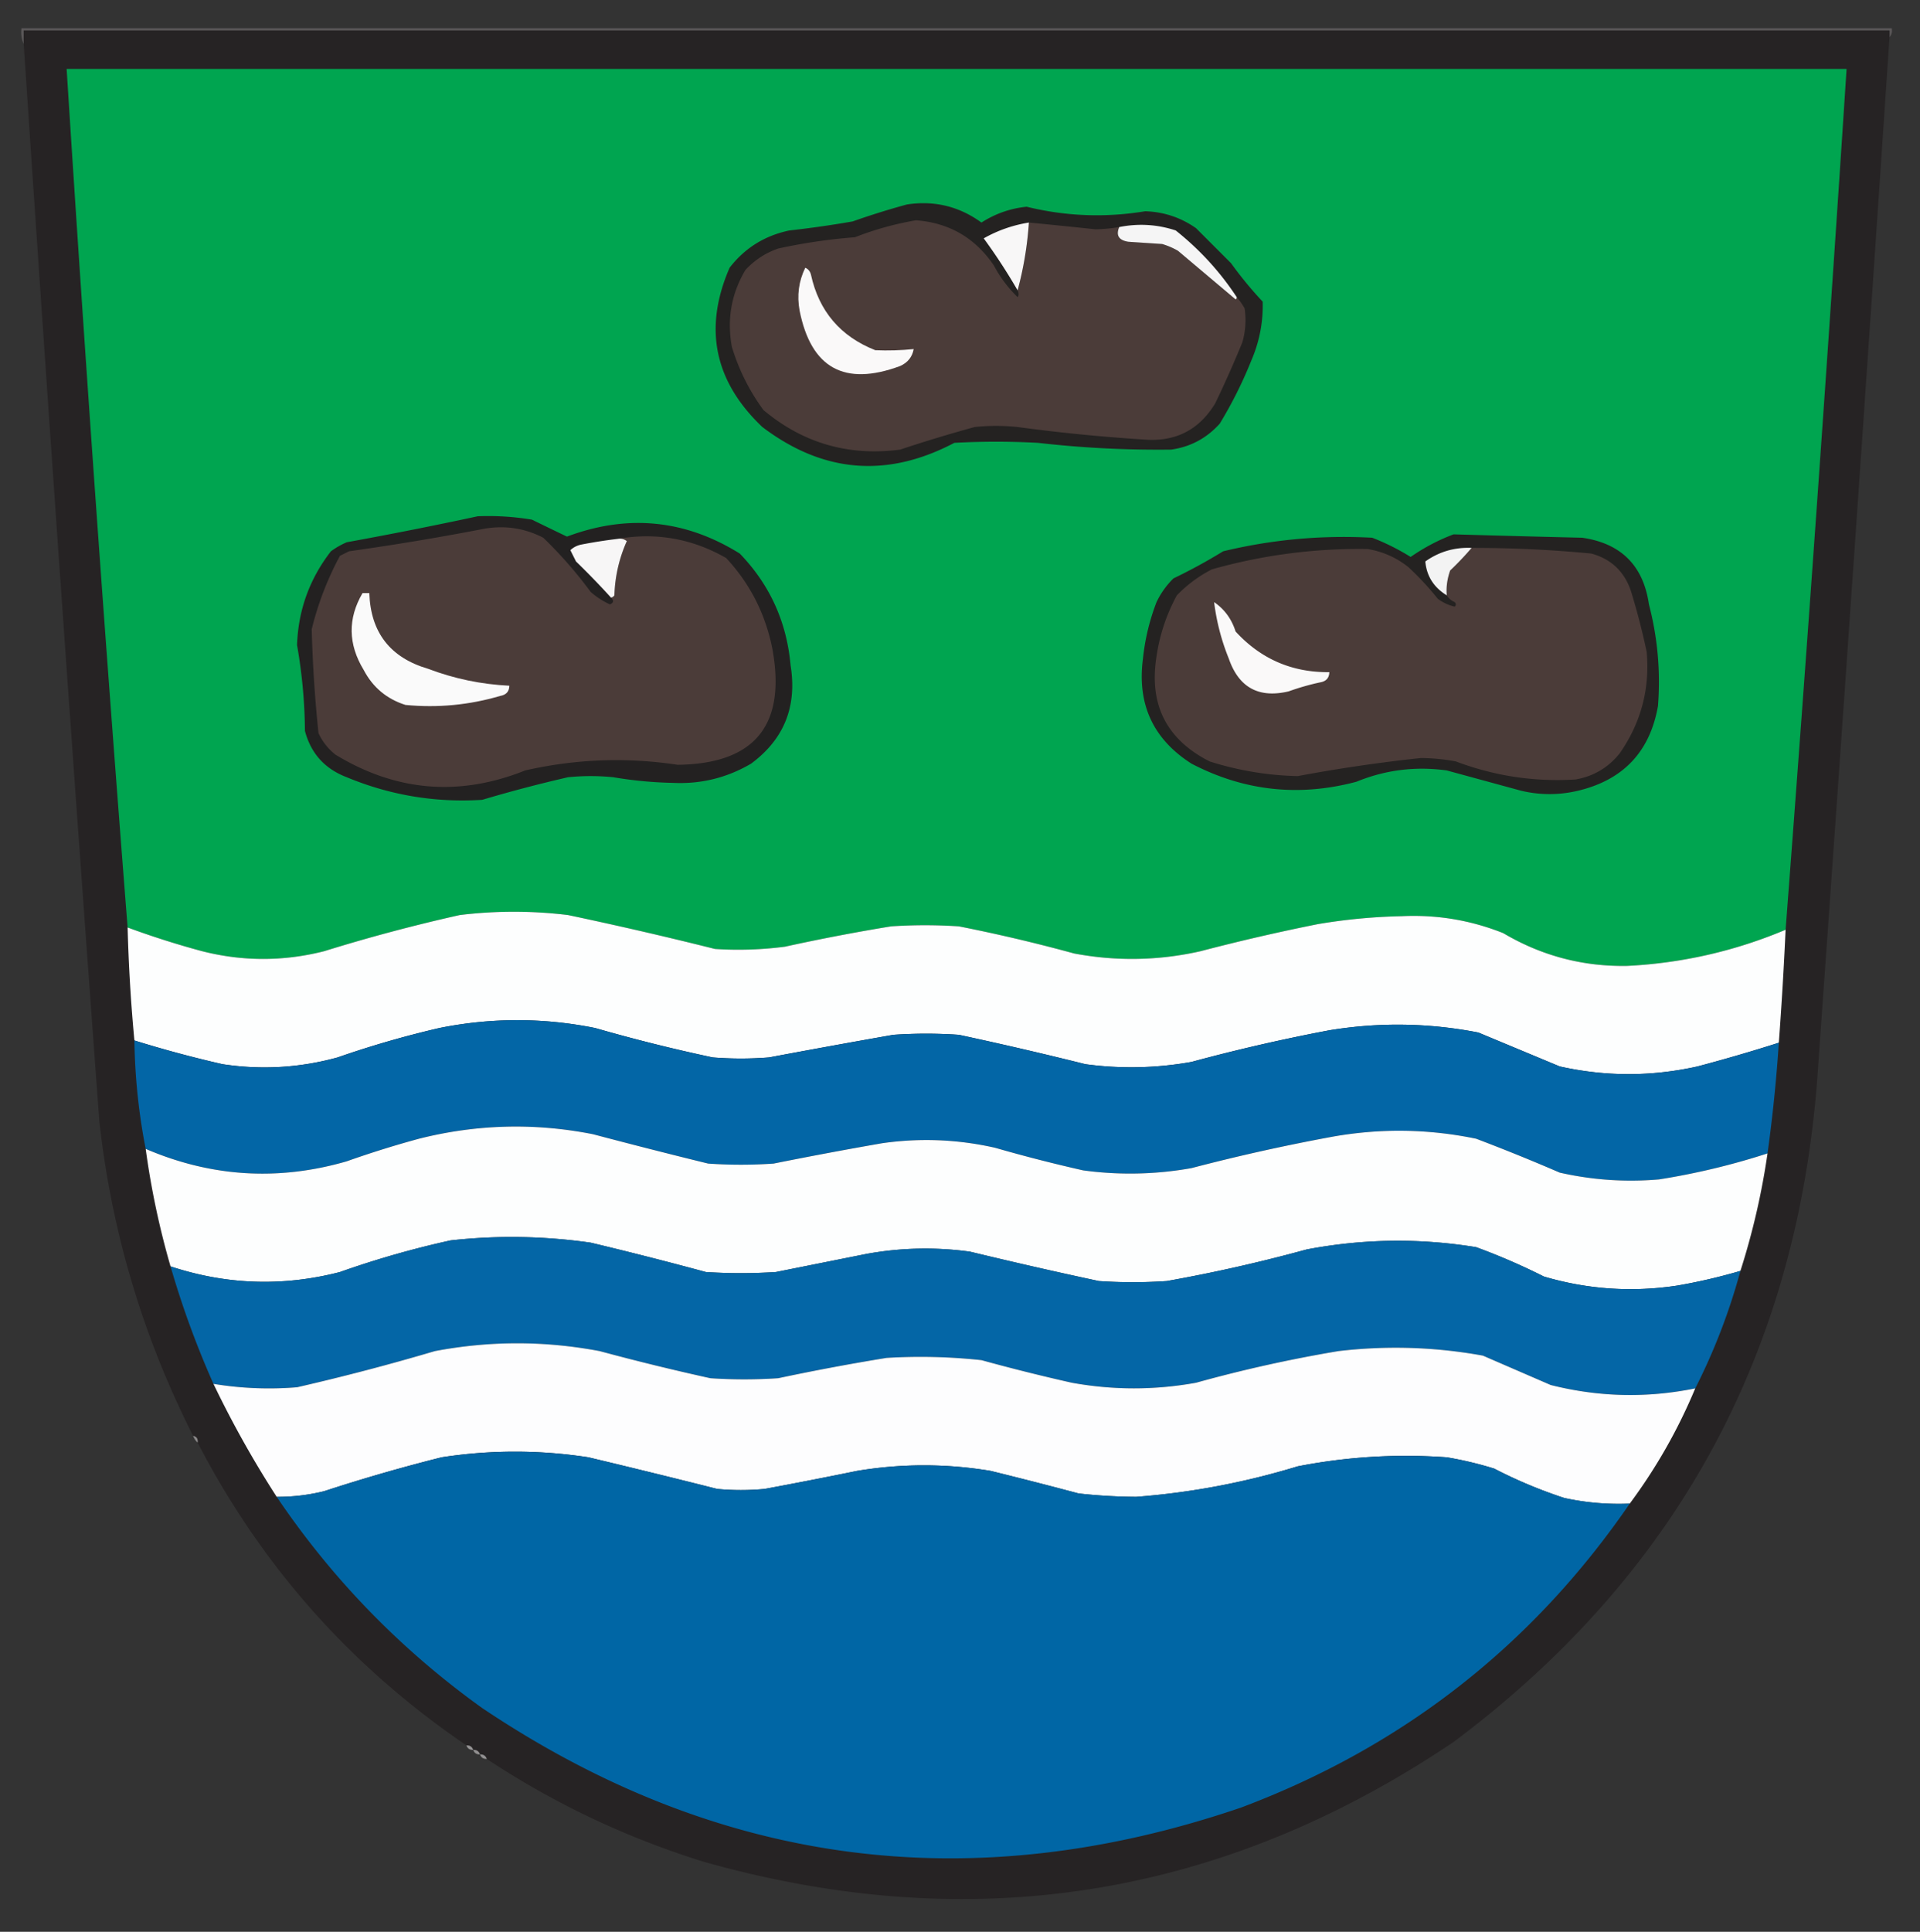 <svg xmlns="http://www.w3.org/2000/svg" width="850" height="855" style="shape-rendering:geometricPrecision;text-rendering:geometricPrecision;image-rendering:optimizeQuality;fill-rule:evenodd;clip-rule:evenodd"><rect width="100%" height="100%" fill="#333333" stroke="none"/><path style="opacity:1" fill="#5b5859" d="M836.5 16.5v-3h-826v6c-.968-2.107-1.302-4.44-1-7h828c.268 1.599-.066 2.932-1 4z"/><path style="opacity:1" fill="#262324" d="M836.5 16.5a103840.317 103840.317 0 0 1-31.5 454c-7.732 125.67-61.566 225.837-161.5 300.5-102.3 68.938-212.967 86.604-332 53-34.305-10.656-66.305-25.822-96-45.5-.473-1.406-1.473-2.073-3-2-.473-1.406-1.473-2.073-3-2-.473-1.406-1.473-2.073-3-2-51.027-34.687-90.693-79.353-119-134 .215-1.679-.452-2.679-2-3-22.201-43.776-36.034-90.109-41.5-139a66860.31 66860.31 0 0 1-33.5-477v-6h826v3z"/><path style="opacity:1" fill="#00a550" d="M790.5 411.5c-22.376 9.427-45.709 14.76-70 16-19.708.375-38.041-4.458-55-14.5-14.437-5.753-29.437-8.253-45-7.5a253.277 253.277 0 0 0-37 3.5 908 908 0 0 0-52 12c-18.602 4.198-37.269 4.531-56 1a723.697 723.697 0 0 0-51-12c-10-.667-20-.667-30 0a895.006 895.006 0 0 0-47 9 158.356 158.356 0 0 1-31 1 1760.69 1760.69 0 0 0-65-15 197.053 197.053 0 0 0-48 0 763.744 763.744 0 0 0-60 16c-18.011 4.563-36.011 4.563-54 0a380.151 380.151 0 0 1-33-10.5 25192.445 25192.445 0 0 1-27-380h788a34132 34132 0 0 1-27 381z"/><path style="opacity:1" fill="#242221" d="M401.5 90.5c12.131-1.842 23.131.824 33 8 6.129-3.931 12.795-6.265 20-7 17.354 4.25 34.854 4.918 52.5 2 8.277.275 15.777 2.775 22.5 7.5l15.5 15.5a169.856 169.856 0 0 0 14 17c.253 8.995-1.413 17.662-5 26a189.607 189.607 0 0 1-14 28c-5.775 6.442-12.941 10.276-21.5 11.5a468.791 468.791 0 0 1-59-3 342.33 342.33 0 0 0-37 0c-29.786 15.696-58.119 13.363-85-7-21.307-20.222-26.14-43.722-14.5-70.5 6.751-8.733 15.584-14.233 26.5-16.5a452.84 452.84 0 0 0 28-4 339.04 339.04 0 0 1 24-7.5z"/><path style="opacity:1" fill="#4b3c39" d="M450.5 128.5c2.636-9.718 4.303-19.718 5-30 9.834.944 19.667 1.944 29.5 3 3.55-.08 7.05-.414 10.5-1-1.551 3.662-.218 5.828 4 6.5l15 1a32.5 32.5 0 0 1 7 3l25.5 21.5c.399-.228.565-.562.5-1a28.926 28.926 0 0 1 3.5 5 35.063 35.063 0 0 1-1 15 486.372 486.372 0 0 1-12 27c-7.235 11.951-17.902 17.285-32 16a785.246 785.246 0 0 1-55.5-5.5 90.455 90.455 0 0 0-19 0 640.764 640.764 0 0 0-33 10c-22.822 2.988-42.988-2.846-60.5-17.5-6.253-8.507-10.92-17.84-14-28-2.226-12.188-.226-23.522 6-34 4.043-4.377 8.876-7.544 14.5-9.5a247.176 247.176 0 0 1 34-5 137.653 137.653 0 0 1 27-7.5c14.689 1.097 26.189 7.763 34.5 20a55.86 55.86 0 0 0 10.5 14c.587-.733.587-1.733 0-3z"/><path style="opacity:1" fill="#f8f7f7" d="M455.5 98.5c-.697 10.282-2.364 20.282-5 30a256.788 256.788 0 0 0-15-23c6.164-3.5 12.83-5.834 20-7z"/><path style="opacity:1" fill="#f5f5f5" d="M547.5 131.5c.065.438-.101.772-.5 1L521.5 111a32.5 32.5 0 0 0-7-3l-15-1c-4.218-.672-5.551-2.838-4-6.5 8.479-1.7 16.812-1.2 25 1.5 10.625 8.453 19.625 18.286 27 29.5z"/><path style="opacity:1" fill="#faf9f9" d="M356.5 118.5c1.29.558 2.123 1.558 2.5 3 3.534 16.229 13.034 27.395 28.5 33.5 5.667.242 11.333.075 17-.5-.643 3.488-2.643 5.988-6 7.5-24.596 9.125-39.429.958-44.5-24.5-1.241-6.694-.408-13.028 2.5-19z"/><path style="opacity:1" fill="#232121" d="M211.5 228.5c8.061-.321 16.061.179 24 1.5a2332.862 2332.862 0 0 0 15.5 7.5c26.806-10.055 52.306-7.555 76.5 7.5 13.296 13.766 20.796 30.266 22.5 49.5 2.941 18.205-2.893 32.705-17.5 43.5-10.663 6.249-22.163 9.083-34.5 8.5a178.843 178.843 0 0 1-26.5-2.5 100.2 100.2 0 0 0-20 0 608.704 608.704 0 0 0-38 10c-20.798 1.315-40.798-2.018-60-10-9.7-3.697-15.867-10.531-18.5-20.5a227.805 227.805 0 0 0-3.5-38c.545-15.469 5.545-29.302 15-41.5a36.16 36.16 0 0 1 7-4 1865.257 1865.257 0 0 0 58-11.5z"/><path style="opacity:1" fill="#4b3c39" d="M270.5 264.5c.617-.111 1.117-.444 1.5-1a63.09 63.09 0 0 1 5.5-24c-1.189-.929-2.522-1.262-4-1 16.964-2.945 32.964-.112 48 8.5 10.642 11.449 17.475 24.949 20.5 40.5 6.05 33.584-7.95 50.584-42 51-22.68-3.416-45.18-2.583-67.5 2.5-29.163 11.676-57.163 9.343-84-7-3.262-2.592-5.762-5.759-7.5-9.5a591.382 591.382 0 0 1-3-46 137.276 137.276 0 0 1 12.5-32.5l4-2a1177.916 1177.916 0 0 0 60-10c9.161-1.557 17.828-.223 26 4a188.222 188.222 0 0 1 21 24 35.44 35.44 0 0 0 8.5 5.5c1.683-.676 1.85-1.676.5-3z"/><path style="opacity:1" fill="#242221" d="M643.5 236.5c18.996.55 37.996 1.05 57 1.5 17.176 2.509 27.009 12.342 29.5 29.5 3.854 14.786 5.187 29.786 4 45-3.571 20.24-15.405 32.74-35.5 37.5-8.327 1.953-16.66 1.953-25 0l-33-9c-13.848-1.918-27.182-.251-40 5-25.437 6.772-49.77 4.105-73-8-16.992-10.824-24.159-26.324-21.5-46.5a97.747 97.747 0 0 1 6-25 37.02 37.02 0 0 1 7.5-10.5 242.175 242.175 0 0 0 22-12c21.697-5.225 43.697-7.225 66-6a101.146 101.146 0 0 1 17 8.5c5.995-4.162 12.328-7.495 19-10z"/><path style="opacity:1" fill="#f7f6f6" d="M273.5 238.5c1.478-.262 2.811.071 4 1a63.09 63.09 0 0 0-5.5 24c-.383.556-.883.889-1.5 1a348.625 348.625 0 0 0-15.5-16l-2.5-5c1.412-1.306 3.079-2.14 5-2.5a221.77 221.77 0 0 1 16-2.5z"/><path style="opacity:1" fill="#4b3c39" d="M640.5 263.5c-.319-3.583.181-7.25 1.5-11a133.234 133.234 0 0 0 9.5-10 548.883 548.883 0 0 1 53 2.5c8.737 2.404 14.571 7.904 17.5 16.5a308.53 308.53 0 0 1 7 27c1.467 16.464-2.533 31.464-12 45-5.043 6.272-11.543 10.106-19.5 11.5-18.208 1.133-35.874-1.534-53-8a88.733 88.733 0 0 0-15.5-1.5 705.25 705.25 0 0 0-54.5 8 138.103 138.103 0 0 1-39-6.5c-19.093-9.684-26.926-25.184-23.5-46.5a80.668 80.668 0 0 1 9-27 59.118 59.118 0 0 1 15.5-11.5c22.583-6.369 45.583-9.369 69-9 6.708 1.123 12.708 3.79 18 8a128.578 128.578 0 0 1 13 14 20.072 20.072 0 0 0 7.5 3.5c.667-.667.667-1.333 0-2-1.518-.663-2.685-1.663-3.5-3z"/><path style="opacity:1" fill="#f3f3f3" d="M651.5 242.5a133.234 133.234 0 0 1-9.5 10c-1.319 3.75-1.819 7.417-1.5 11-5.746-3.516-8.912-8.516-9.5-15 6.101-4.324 12.934-6.324 20.5-6z"/><path style="opacity:1" fill="#fafafa" d="M160.5 262.5h3c.577 17.414 9.244 28.581 26 33.5 11.586 4.396 23.586 6.896 36 7.5-.061 2.55-1.394 4.05-4 4.5-13.734 4.049-27.734 5.382-42 4-8.291-2.624-14.458-7.791-18.5-15.5-6.919-11.401-7.086-22.735-.5-34z"/><path style="opacity:1" fill="#faf9f9" d="M537.5 266.5c4.599 3.161 7.765 7.494 9.5 13 11.169 12.168 25.002 18.168 41.5 18-.061 2.55-1.394 4.05-4 4.5a109.048 109.048 0 0 0-14 4c-13.235 3.133-22.069-1.7-26.5-14.5a98.714 98.714 0 0 1-6.5-25z"/><path style="opacity:1" fill="#fdfefe" d="M790.5 411.5a1732.52 1732.52 0 0 1-3 50 740.968 740.968 0 0 1-36 10.5c-20.351 4.541-40.684 4.541-61 0-12.01-5.006-24.01-10.006-36-15-21.934-4.29-43.934-4.623-66-1a807.705 807.705 0 0 0-61 14 151.076 151.076 0 0 1-47 1 1703.652 1703.652 0 0 0-56-13 210.395 210.395 0 0 0-29 0 4769.159 4769.159 0 0 0-55 10c-8.333.667-16.667.667-25 0a755.077 755.077 0 0 1-52-13c-23.01-4.624-46.01-4.624-69 0a433.189 433.189 0 0 0-45 13c-16.772 4.622-33.772 5.622-51 3a519.197 519.197 0 0 1-39-10.5 735.401 735.401 0 0 1-3-50 380.151 380.151 0 0 0 33 10.5c17.989 4.563 35.989 4.563 54 0a763.744 763.744 0 0 1 60-16 197.053 197.053 0 0 1 48 0 1760.69 1760.69 0 0 1 65 15c10.363.681 20.696.348 31-1a895.006 895.006 0 0 1 47-9c10-.667 20-.667 30 0a723.697 723.697 0 0 1 51 12c18.731 3.531 37.398 3.198 56-1a908 908 0 0 1 52-12 253.277 253.277 0 0 1 37-3.5c15.563-.753 30.563 1.747 45 7.5 16.959 10.042 35.292 14.875 55 14.5 24.291-1.24 47.624-6.573 70-16z"/><path style="opacity:1" fill="#0366a6" d="M787.5 461.5a677.623 677.623 0 0 1-5 49 314.498 314.498 0 0 1-48 11.5c-14.849 1.28-29.516.28-44-3a871.839 871.839 0 0 0-37-15c-20.924-4.33-41.924-4.663-63-1a858.832 858.832 0 0 0-63 14 153.933 153.933 0 0 1-48 1 685.94 685.94 0 0 1-39-10c-16.542-3.734-33.209-4.4-50-2a1895.46 1895.46 0 0 0-48 9c-9.667.667-19.333.667-29 0a2858.635 2858.635 0 0 1-51-13c-25.818-5.092-51.484-4.426-77 2a444.14 444.14 0 0 0-32 10c-30.334 8.778-60.001 6.945-89-5.5-3.09-15.712-4.757-31.712-5-48a519.197 519.197 0 0 0 39 10.5c17.228 2.622 34.228 1.622 51-3a433.189 433.189 0 0 1 45-13c22.99-4.624 45.99-4.624 69 0a755.077 755.077 0 0 0 52 13c8.333.667 16.667.667 25 0a4769.159 4769.159 0 0 1 55-10 210.395 210.395 0 0 1 29 0 1703.652 1703.652 0 0 1 56 13 151.076 151.076 0 0 0 47-1 807.705 807.705 0 0 1 61-14c22.066-3.623 44.066-3.29 66 1 11.99 4.994 23.99 9.994 36 15 20.316 4.541 40.649 4.541 61 0a740.968 740.968 0 0 0 36-10.5z"/><path style="opacity:1" fill="#fdfefe" d="M782.5 510.5a321.668 321.668 0 0 1-12 52 248.68 248.68 0 0 1-28 6.5c-20.001 3.026-39.668 1.692-59-4a282.154 282.154 0 0 0-30-13c-25.014-4.075-50.014-3.742-75 1a694.816 694.816 0 0 1-62 14c-10 .667-20 .667-30 0a2179.946 2179.946 0 0 1-57-13 144.23 144.23 0 0 0-46 1l-40 8a240.38 240.38 0 0 1-31 0 1745.636 1745.636 0 0 0-51-13 246.083 246.083 0 0 0-62-1 410.798 410.798 0 0 0-49 14c-25.254 6.517-50.254 5.684-75-2.5a360.448 360.448 0 0 1-11-52c28.999 12.445 58.666 14.278 89 5.5a444.14 444.14 0 0 1 32-10c25.516-6.426 51.182-7.092 77-2a2858.635 2858.635 0 0 0 51 13c9.667.667 19.333.667 29 0a1895.46 1895.46 0 0 1 48-9c16.791-2.4 33.458-1.734 50 2a685.94 685.94 0 0 0 39 10 153.933 153.933 0 0 0 48-1 858.832 858.832 0 0 1 63-14c21.076-3.663 42.076-3.33 63 1a871.839 871.839 0 0 1 37 15c14.484 3.28 29.151 4.28 44 3a314.498 314.498 0 0 0 48-11.5z"/><path style="opacity:1" fill="#0466a6" d="M770.5 562.5c-4.914 18.087-11.581 35.42-20 52-21.443 4.363-42.777 3.863-64-1.5l-30-13c-21.21-3.857-42.544-4.523-64-2a613.295 613.295 0 0 0-63 14c-18.339 3.313-36.672 3.313-55 0a875.515 875.515 0 0 1-40-10 250.588 250.588 0 0 0-42-1 1012.797 1012.797 0 0 0-48 9c-10 .667-20 .667-30 0a1082.895 1082.895 0 0 1-49-12c-24.347-4.615-48.68-4.615-73 0a1010.934 1010.934 0 0 1-61 16 151.847 151.847 0 0 1-37-1.5 403.825 403.825 0 0 1-19-52c24.746 8.184 49.746 9.017 75 2.5a410.798 410.798 0 0 1 49-14 246.083 246.083 0 0 1 62 1c17.09 4.083 34.09 8.417 51 13a240.38 240.38 0 0 0 31 0l40-8a144.23 144.23 0 0 1 46-1 2179.946 2179.946 0 0 0 57 13c10 .667 20 .667 30 0a694.816 694.816 0 0 0 62-14c24.986-4.742 49.986-5.075 75-1a282.154 282.154 0 0 1 30 13c19.332 5.692 38.999 7.026 59 4a248.68 248.68 0 0 0 28-6.5z"/><path style="opacity:1" fill="#fdfdfe" d="M750.5 614.5c-7.63 18.263-17.297 35.263-29 51-9.784.42-19.451-.414-29-2.5a209.496 209.496 0 0 1-31-13 160.17 160.17 0 0 0-21-5c-22.204-1.589-44.204-.256-66 4-23.384 7.146-47.218 11.646-71.5 13.5a240.838 240.838 0 0 1-25.5-1.5 2042.553 2042.553 0 0 0-39-10c-19.657-3.267-39.324-3.267-59 0a2220.673 2220.673 0 0 1-41 8c-7 .667-14 .667-21 0a4399.554 4399.554 0 0 0-57-14c-21.668-3.333-43.334-3.333-65 0a771.627 771.627 0 0 0-52 15 85.22 85.22 0 0 1-21 2.5 456.496 456.496 0 0 1-28-50 151.847 151.847 0 0 0 37 1.5 1010.934 1010.934 0 0 0 61-16c24.32-4.615 48.653-4.615 73 0a1082.895 1082.895 0 0 0 49 12c10 .667 20 .667 30 0a1012.797 1012.797 0 0 1 48-9 250.588 250.588 0 0 1 42 1 875.515 875.515 0 0 0 40 10c18.328 3.313 36.661 3.313 55 0a613.295 613.295 0 0 1 63-14c21.456-2.523 42.79-1.857 64 2l30 13c21.223 5.363 42.557 5.863 64 1.5z"/><path style="opacity:1" fill="#8b898a" d="M85.5 635.5c1.548.321 2.215 1.321 2 3-.901-.79-1.568-1.79-2-3z"/><path style="opacity:1" fill="#0066a5" d="M721.5 665.5c-43.113 62.757-100.447 107.591-172 134.5-119.489 40.782-231.489 26.115-336-44-35.96-25.792-66.294-56.959-91-93.5a85.22 85.22 0 0 0 21-2.5 771.627 771.627 0 0 1 52-15c21.666-3.333 43.332-3.333 65 0a4399.554 4399.554 0 0 1 57 14c7 .667 14 .667 21 0a2220.673 2220.673 0 0 0 41-8c19.676-3.267 39.343-3.267 59 0a2042.553 2042.553 0 0 1 39 10 240.838 240.838 0 0 0 25.5 1.5c24.282-1.854 48.116-6.354 71.5-13.5 21.796-4.256 43.796-5.589 66-4a160.17 160.17 0 0 1 21 5 209.496 209.496 0 0 0 31 13 112.679 112.679 0 0 0 29 2.5z"/><path style="opacity:1" fill="#969495" d="M206.5 772.5c1.527-.073 2.527.594 3 2-1.527.073-2.527-.594-3-2z"/><path style="opacity:1" fill="#918f90" d="M209.5 774.5c1.527-.073 2.527.594 3 2-1.527.073-2.527-.594-3-2zM212.5 776.5c1.527-.073 2.527.594 3 2-1.527.073-2.527-.594-3-2z"/></svg>